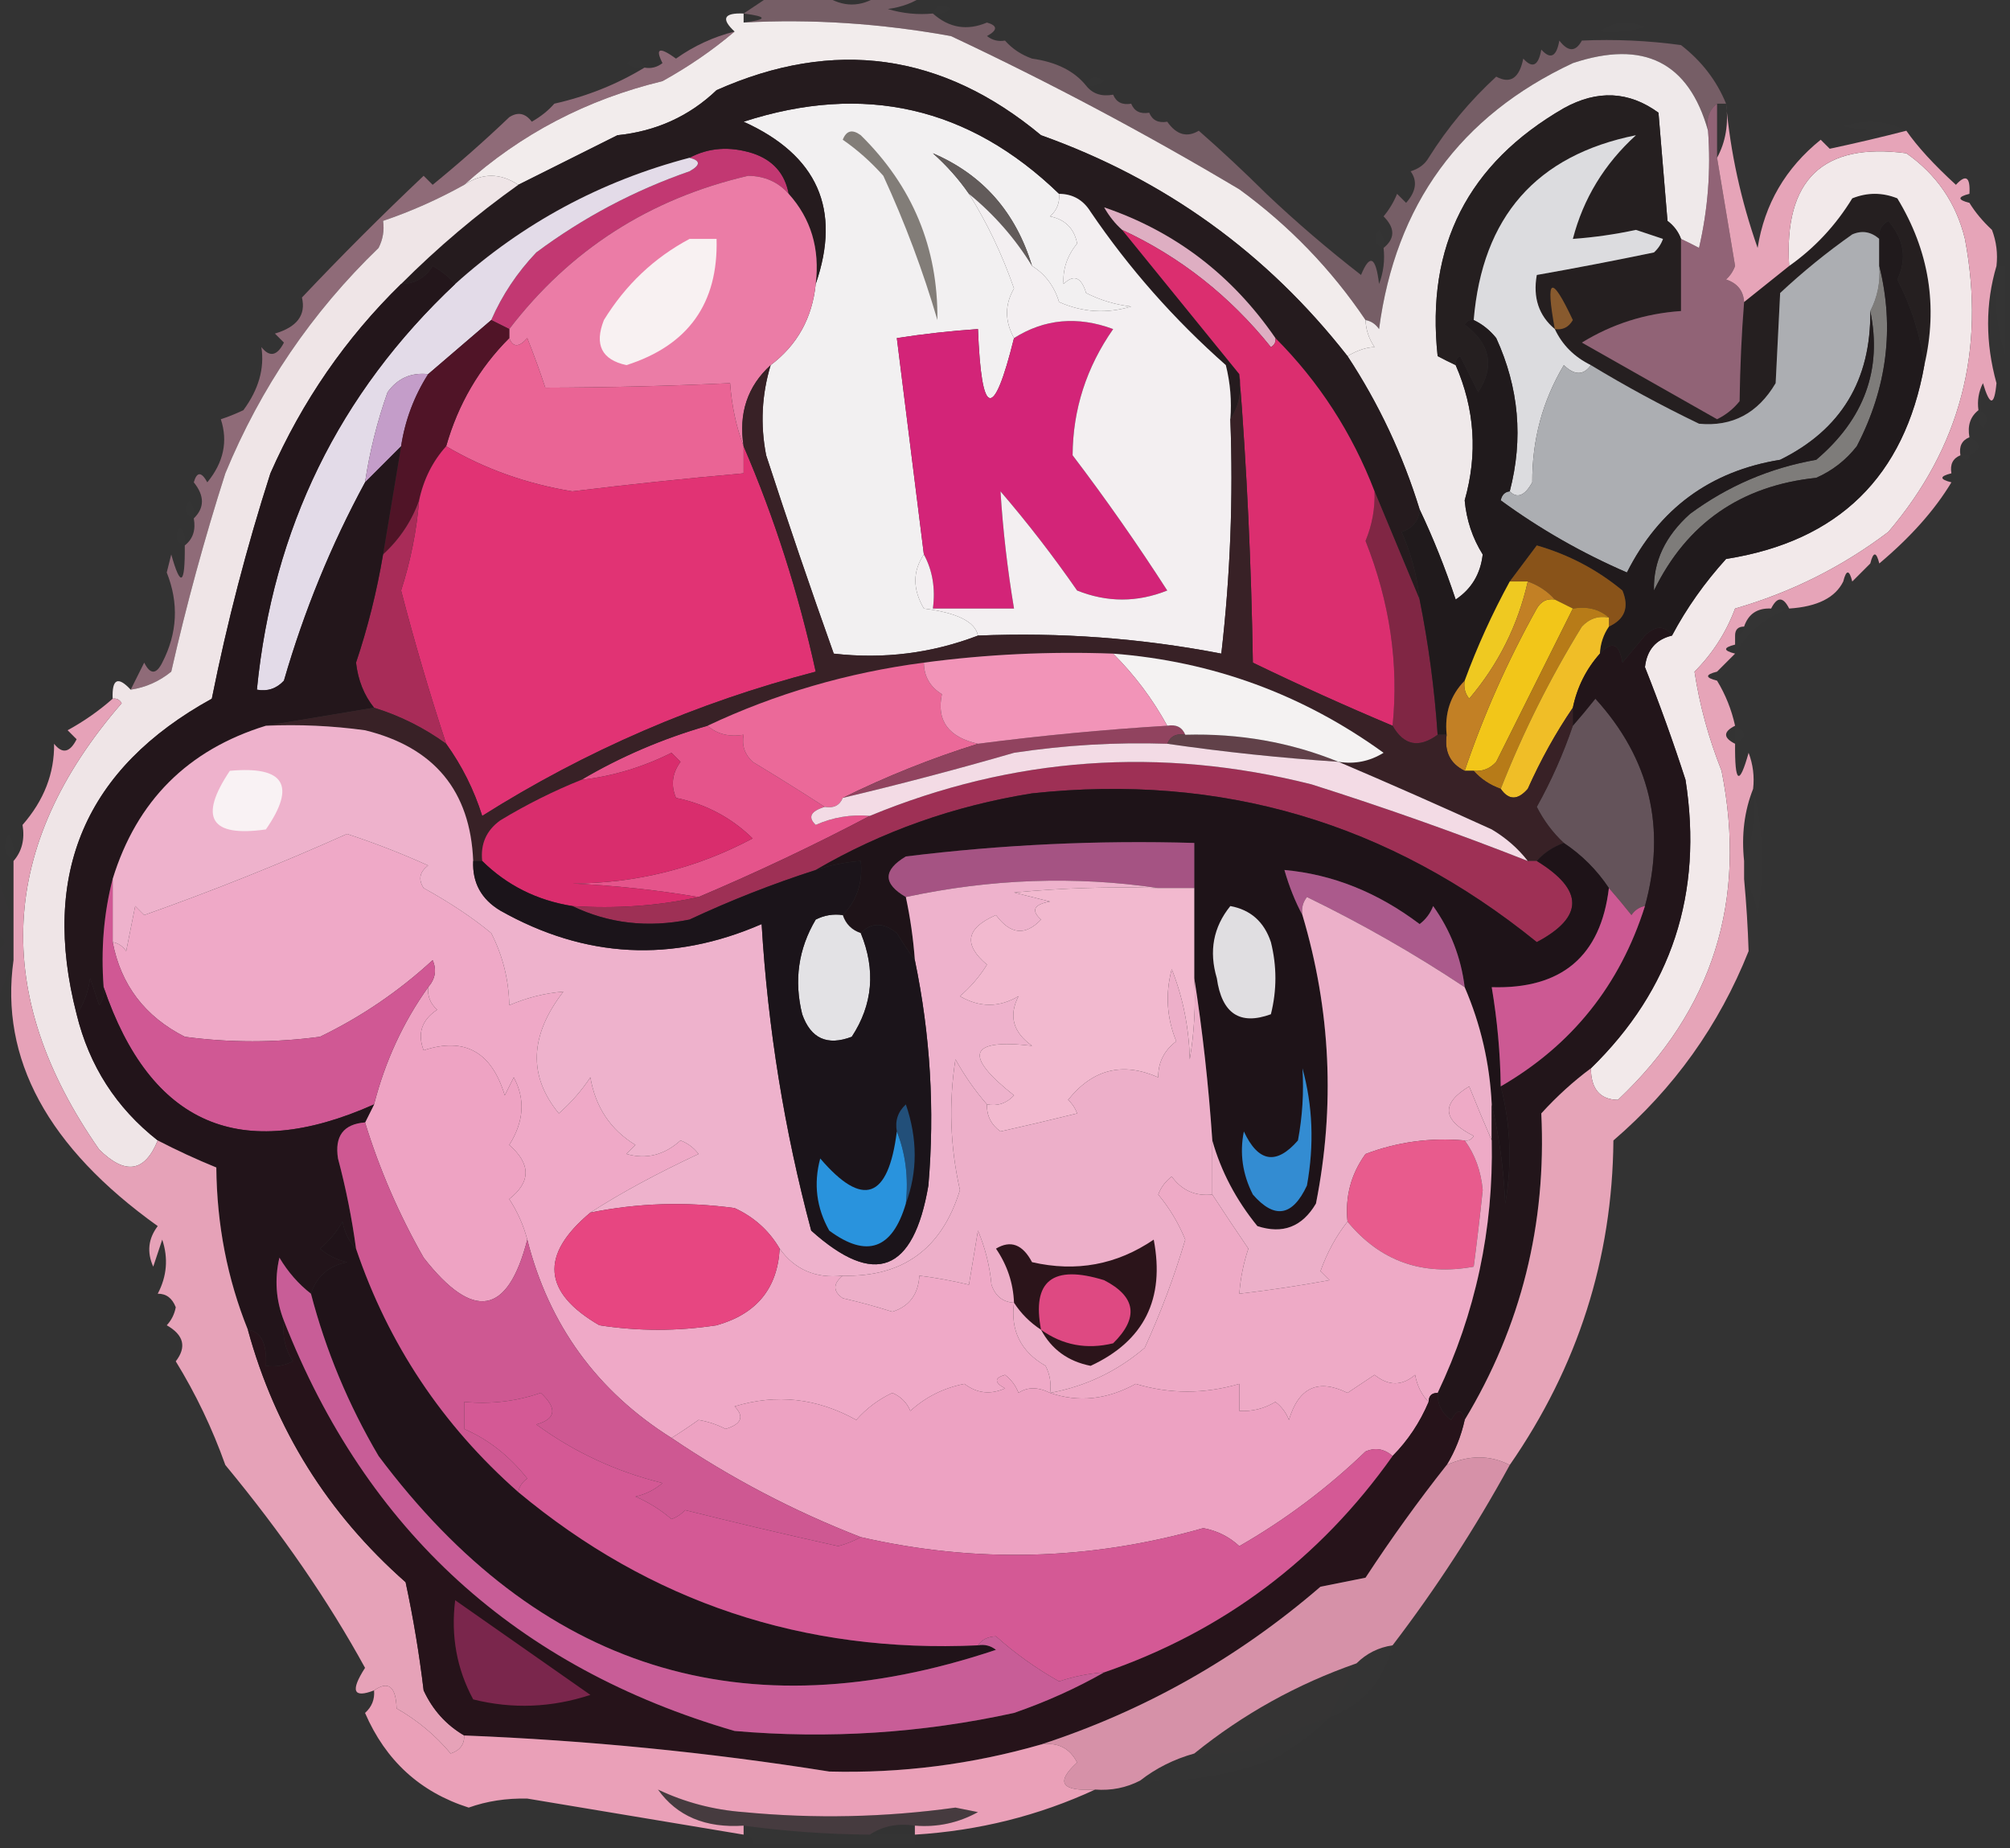 <?xml version="1.0" encoding="UTF-8"?>
<!DOCTYPE svg PUBLIC "-//W3C//DTD SVG 1.1//EN" "http://www.w3.org/Graphics/SVG/1.1/DTD/svg11.dtd">
<svg xmlns="http://www.w3.org/2000/svg" version="1.1" width="223px" height="205px" style="shape-rendering:geometricPrecision; text-rendering:geometricPrecision; image-rendering:optimizeQuality; fill-rule:evenodd; clip-rule:evenodd" xmlns:xlink="http://www.w3.org/1999/xlink">
<rect width="100%" height="100%" fill="#333333" stroke="none"/>
<g><path style="opacity:0.004" fill="#fefffe" d="M 103.5,1.5 C 103.897,0.475 104.563,0.308 105.5,1C 104.906,1.464 104.239,1.631 103.5,1.5 Z"/></g>
<g><path style="opacity:0.004" fill="#fefffe" d="M 177.5,3.5 C 178.946,2.387 180.613,2.22 182.5,3C 180.866,3.494 179.199,3.66 177.5,3.5 Z"/></g>
<g><path style="opacity:0.004" fill="#fefffe" d="M 111.5,3.5 C 112.833,4.167 112.833,4.167 111.5,3.5 Z"/></g>
<g><path style="opacity:0.004" fill="#fefffe" d="M 175.5,4.5 C 174.833,3.167 174.833,3.167 175.5,4.5 Z"/></g>
<g><path style="opacity:0.004" fill="#fefffe" d="M 71.5,7.5 C 70.761,7.631 70.094,7.464 69.5,7C 70.437,6.308 71.103,6.475 71.5,7.5 Z"/></g>
<g><path style="opacity:1" fill="#f2ecec" d="M 82.5,1.5 C 82.5,1.833 82.5,2.167 82.5,2.5C 90.014,2.088 97.68,2.588 105.5,4C 116.41,9.123 127.077,14.79 137.5,21C 143.043,25.042 147.709,29.875 151.5,35.5C 151.539,36.583 151.873,37.583 152.5,38.5C 151.606,38.517 150.606,38.851 149.5,39.5C 140.556,28.061 129.222,19.895 115.5,15C 104.529,5.874 92.529,4.208 79.5,10C 76.473,12.889 72.807,14.556 68.5,15C 64.807,16.847 61.14,18.68 57.5,20.5C 55.5,19.167 53.5,19.167 51.5,20.5C 57.772,14.862 65.106,11.028 73.5,9C 76.407,7.391 79.073,5.558 81.5,3.5C 79.969,2.075 80.302,1.409 82.5,1.5 Z"/></g>
<g><path style="opacity:0.004" fill="#fefffe" d="M 61.5,11.5 C 60.833,10.167 60.833,10.167 61.5,11.5 Z"/></g>
<g><path style="opacity:0.38" fill="#e2a4b8" d="M 85.5,-0.5 C 87.5,-0.5 89.5,-0.5 91.5,-0.5C 93.5,0.833 95.5,0.833 97.5,-0.5C 99.167,-0.5 100.833,-0.5 102.5,-0.5C 101.391,0.29 100.058,0.79 98.5,1C 100.134,1.494 101.801,1.66 103.5,1.5C 105.298,3.1 107.298,3.434 109.5,2.5C 110.696,2.846 110.696,3.346 109.5,4C 110.094,4.464 110.761,4.631 111.5,4.5C 112.29,5.401 113.29,6.068 114.5,6.5C 117.188,6.874 119.188,7.874 120.5,9.5C 121.209,10.404 122.209,10.737 123.5,10.5C 123.842,11.338 124.508,11.672 125.5,11.5C 125.842,12.338 126.508,12.672 127.5,12.5C 127.842,13.338 128.508,13.672 129.5,13.5C 130.52,14.954 131.687,15.287 133,14.5C 135.487,16.677 137.987,19.01 140.5,21.5C 143.808,24.635 147.308,27.635 151,30.5C 151.974,28.122 152.641,28.456 153,31.5C 153.49,30.207 153.657,28.873 153.5,27.5C 154.791,26.458 154.791,25.292 153.5,24C 154.126,23.25 154.626,22.416 155,21.5C 155.333,21.833 155.667,22.167 156,22.5C 157.113,21.24 157.28,20.073 156.5,19C 157.416,18.722 158.082,18.222 158.5,17.5C 160.571,14.196 163.071,11.196 166,8.5C 167.558,9.345 168.558,8.679 169,6.5C 170.016,7.634 170.683,7.301 171,5.5C 172.016,6.634 172.683,6.301 173,4.5C 173.977,5.774 174.811,5.774 175.5,4.5C 179.182,4.335 182.848,4.501 186.5,5C 188.79,6.777 190.457,8.944 191.5,11.5C 191.167,11.5 190.833,11.5 190.5,11.5C 189.596,12.209 189.263,13.209 189.5,14.5C 187.36,6.888 182.36,4.388 174.5,7C 161.993,12.854 154.826,22.687 153,36.5C 152.617,35.944 152.117,35.611 151.5,35.5C 147.709,29.875 143.043,25.042 137.5,21C 127.077,14.79 116.41,9.123 105.5,4C 97.68,2.588 90.014,2.088 82.5,2.5C 85.167,2.167 85.167,1.833 82.5,1.5C 83.5,0.833 84.5,0.167 85.5,-0.5 Z"/></g>
<g><path style="opacity:0.004" fill="#fefffe" d="M 123.5,9.5 C 124.833,10.167 124.833,10.167 123.5,9.5 Z"/></g>
<g><path style="opacity:0.004" fill="#fefffe" d="M 120.5,9.5 C 120.897,8.475 121.563,8.308 122.5,9C 121.906,9.464 121.239,9.631 120.5,9.5 Z"/></g>
<g><path style="opacity:0.004" fill="#fefffe" d="M 114.5,5.5 C 115.833,6.167 115.833,6.167 114.5,5.5 Z"/></g>
<g><path style="opacity:0.004" fill="#fefffe" d="M 125.5,10.5 C 126.833,11.167 126.833,11.167 125.5,10.5 Z"/></g>
<g><path style="opacity:0.004" fill="#fefffe" d="M 127.5,11.5 C 128.833,12.167 128.833,12.167 127.5,11.5 Z"/></g>
<g><path style="opacity:0.004" fill="#fefffe" d="M 129.5,12.5 C 130.833,13.167 130.833,13.167 129.5,12.5 Z"/></g>
<g><path style="opacity:0.988" fill="#f0eaeb" d="M 189.5,14.5 C 189.826,18.884 189.492,23.217 188.5,27.5C 187.817,27.137 187.15,26.804 186.5,26.5C 186.217,25.711 185.717,25.044 185,24.5C 184.667,20.5 184.333,16.5 184,12.5C 180.72,10.109 177.22,9.942 173.5,12C 162.852,18.142 158.185,27.308 159.5,39.5C 160.183,39.863 160.85,40.196 161.5,40.5C 163.623,45.368 163.956,50.368 162.5,55.5C 162.697,57.682 163.364,59.682 164.5,61.5C 164.255,63.663 163.255,65.33 161.5,66.5C 160.337,62.993 159.004,59.66 157.5,56.5C 155.626,50.42 152.959,44.754 149.5,39.5C 150.606,38.851 151.606,38.517 152.5,38.5C 151.873,37.583 151.539,36.583 151.5,35.5C 152.117,35.611 152.617,35.944 153,36.5C 154.826,22.687 161.993,12.854 174.5,7C 182.36,4.388 187.36,6.888 189.5,14.5 Z"/></g>
<g><path style="opacity:0.004" fill="#fefffe" d="M 211.5,14.5 C 209.143,14.663 206.81,14.497 204.5,14C 207.039,13.204 209.372,13.371 211.5,14.5 Z"/></g>
<g><path style="opacity:1" fill="#f2f0f1" d="M 117.5,21.5 C 117.586,22.496 117.252,23.329 116.5,24C 118.18,24.347 119.18,25.347 119.5,27C 118.385,28.393 117.885,29.893 118,31.5C 119.131,30.396 119.965,30.73 120.5,32.5C 122.078,33.298 123.744,33.798 125.5,34C 122.773,34.818 120.106,34.652 117.5,33.5C 116.965,31.739 115.965,30.406 114.5,29.5C 112.692,23.535 109.025,19.368 103.5,17C 105.041,18.371 106.375,19.871 107.5,21.5C 109.535,24.758 111.202,28.258 112.5,32C 111.464,33.776 111.464,35.609 112.5,37.5C 110.219,46.703 108.886,46.37 108.5,36.5C 105.482,36.704 102.482,37.037 99.5,37.5C 100.5,45.501 101.5,53.501 102.5,61.5C 101.246,63.357 101.246,65.357 102.5,67.5C 106.204,67.972 108.204,68.972 108.5,70.5C 103.366,72.465 98.033,73.132 92.5,72.5C 89.901,65.204 87.401,57.871 85,50.5C 84.341,47.112 84.508,43.779 85.5,40.5C 88.45,38.273 90.116,35.273 90.5,31.5C 93.362,23.212 90.695,17.212 82.5,13.5C 95.844,9.177 107.51,11.843 117.5,21.5 Z"/></g>
<g><path style="opacity:0.004" fill="#fefffe" d="M 158.5,17.5 C 157.833,16.167 157.833,16.167 158.5,17.5 Z"/></g>
<g><path style="opacity:0.522" fill="#e4a0b9" d="M 81.5,3.5 C 79.073,5.558 76.407,7.391 73.5,9C 65.106,11.028 57.772,14.862 51.5,20.5C 48.607,22.114 45.607,23.447 42.5,24.5C 42.65,25.552 42.483,26.552 42,27.5C 34.59,34.655 28.923,42.988 25,52.5C 22.678,59.76 20.678,67.093 19,74.5C 17.67,75.582 16.17,76.249 14.5,76.5C 14.987,75.527 15.487,74.527 16,73.5C 16.667,74.833 17.333,74.833 18,73.5C 19.689,70.231 19.855,66.897 18.5,63.5C 18.667,62.833 18.833,62.167 19,61.5C 20.043,65.226 20.543,64.893 20.5,60.5C 21.404,59.791 21.737,58.791 21.5,57.5C 22.705,56.328 22.705,54.995 21.5,53.5C 21.846,52.304 22.346,52.304 23,53.5C 24.807,51.294 25.307,48.961 24.5,46.5C 25.247,46.264 26.081,45.93 27,45.5C 28.695,43.207 29.362,40.873 29,38.5C 29.914,39.654 30.747,39.487 31.5,38C 31.167,37.667 30.833,37.333 30.5,37C 32.959,36.276 33.959,34.943 33.5,33C 37.849,28.397 42.349,23.897 47,19.5C 47.333,19.833 47.667,20.167 48,20.5C 50.943,18.099 53.777,15.599 56.5,13C 57.449,12.383 58.282,12.549 59,13.5C 59.995,12.934 60.828,12.267 61.5,11.5C 65.116,10.686 68.449,9.352 71.5,7.5C 72.239,7.631 72.906,7.464 73.5,7C 72.66,5.334 73.16,5.167 75,6.5C 76.993,5.086 79.16,4.086 81.5,3.5 Z"/></g>
<g><path style="opacity:1" fill="#c23872" d="M 76.5,17.5 C 78.628,16.371 80.962,16.204 83.5,17C 85.751,17.747 87.084,19.247 87.5,21.5C 86.333,20.185 84.833,19.519 83,19.5C 72.071,22.039 63.238,27.706 56.5,36.5C 55.833,36.167 55.167,35.833 54.5,35.5C 55.709,32.731 57.376,30.231 59.5,28C 64.706,24.127 70.372,21.127 76.5,19C 77.738,18.31 77.738,17.81 76.5,17.5 Z"/></g>
<g><path style="opacity:0.004" fill="#fefffe" d="M 140.5,20.5 C 141.833,21.167 141.833,21.167 140.5,20.5 Z"/></g>
<g><path style="opacity:0.004" fill="#fefffe" d="M 218.5,21.5 C 219.833,22.167 219.833,22.167 218.5,21.5 Z"/></g>
<g><path style="opacity:1" fill="#251b1e" d="M 149.5,39.5 C 152.959,44.754 155.626,50.42 157.5,56.5C 157.423,57.75 156.756,58.583 155.5,59C 156.554,61.382 157.221,63.882 157.5,66.5C 155.835,62.512 154.168,58.512 152.5,54.5C 150.007,48.02 146.341,42.354 141.5,37.5C 136.696,30.513 130.363,25.68 122.5,23C 123.066,23.995 123.733,24.828 124.5,25.5C 128.857,30.852 133.19,36.186 137.5,41.5C 137.784,43.415 137.451,45.081 136.5,46.5C 136.662,44.473 136.495,42.473 136,40.5C 130.256,35.427 125.256,29.76 121,23.5C 120.184,22.177 119.017,21.511 117.5,21.5C 107.51,11.843 95.844,9.177 82.5,13.5C 90.695,17.212 93.362,23.212 90.5,31.5C 90.975,27.584 89.975,24.251 87.5,21.5C 87.084,19.247 85.751,17.747 83.5,17C 80.962,16.204 78.628,16.371 76.5,17.5C 66.66,20.085 57.993,24.752 50.5,31.5C 49.828,30.733 48.995,30.066 48,29.5C 47.184,30.823 46.017,31.489 44.5,31.5C 48.54,27.458 52.873,23.791 57.5,20.5C 61.14,18.68 64.807,16.847 68.5,15C 72.807,14.556 76.473,12.889 79.5,10C 92.529,4.208 104.529,5.874 115.5,15C 129.222,19.895 140.556,28.061 149.5,39.5 Z"/></g>
<g><path style="opacity:1" fill="#625b5a" d="M 114.5,29.5 C 112.638,26.459 110.305,23.792 107.5,21.5C 106.375,19.871 105.041,18.371 103.5,17C 109.025,19.368 112.692,23.535 114.5,29.5 Z"/></g>
<g><path style="opacity:1" fill="#827d78" d="M 93.5,15.5 C 93.897,14.475 94.563,14.308 95.5,15C 101.251,20.663 104.084,27.496 104,35.5C 102.411,30.072 100.411,24.739 98,19.5C 96.629,17.959 95.129,16.625 93.5,15.5 Z"/></g>
<g><path style="opacity:0.004" fill="#fefffe" d="M 153.5,27.5 C 152.475,27.103 152.308,26.437 153,25.5C 153.464,26.094 153.631,26.761 153.5,27.5 Z"/></g>
<g><path style="opacity:1" fill="#e3dbe8" d="M 76.5,17.5 C 77.738,17.81 77.738,18.31 76.5,19C 70.372,21.127 64.706,24.127 59.5,28C 57.376,30.231 55.709,32.731 54.5,35.5C 52.167,37.5 49.833,39.5 47.5,41.5C 45.61,41.297 44.11,41.963 43,43.5C 41.847,46.755 41.013,50.088 40.5,53.5C 36.739,60.431 33.739,67.764 31.5,75.5C 30.675,76.386 29.675,76.719 28.5,76.5C 30.268,58.633 37.601,43.633 50.5,31.5C 57.993,24.752 66.66,20.085 76.5,17.5 Z"/></g>
<g><path style="opacity:0.004" fill="#fefffe" d="M 221.5,29.5 C 221.833,29.5 222.167,29.5 222.5,29.5C 222.5,32.833 222.5,36.167 222.5,39.5C 221.521,36.375 221.187,33.042 221.5,29.5 Z"/></g>
<g><path style="opacity:1" fill="#251f20" d="M 186.5,26.5 C 186.5,29.167 186.5,31.833 186.5,34.5C 182.526,34.769 178.86,35.936 175.5,38C 180.5,40.833 185.5,43.667 190.5,46.5C 191.478,46.023 192.311,45.357 193,44.5C 193.055,40.638 193.222,36.972 193.5,33.5C 195.191,32.136 196.858,30.803 198.5,29.5C 201.334,27.498 203.667,24.998 205.5,22C 207.167,21.333 208.833,21.333 210.5,22C 214.028,27.801 215.028,33.968 213.5,40.5C 213.057,37.186 212.057,34.019 210.5,31C 211.59,28.721 211.256,26.554 209.5,24.5C 208.702,24.957 208.369,25.624 208.5,26.5C 207.577,25.697 206.577,25.53 205.5,26C 202.688,27.977 200.022,30.144 197.5,32.5C 197.342,35.717 197.175,39.05 197,42.5C 195.023,45.848 192.19,47.348 188.5,47C 184.357,45.006 180.357,42.839 176.5,40.5C 174.659,39.598 173.326,38.264 172.5,36.5C 170.72,35.01 170.054,33.01 170.5,30.5C 174.832,29.734 179.166,28.9 183.5,28C 183.957,27.586 184.291,27.086 184.5,26.5C 183.5,26.167 182.5,25.833 181.5,25.5C 179.182,25.997 176.848,26.331 174.5,26.5C 175.663,22.018 177.996,18.184 181.5,15C 170.453,17.223 164.453,24.056 163.5,35.5C 163.062,35.435 162.728,35.601 162.5,36C 165.352,38.153 165.852,40.653 164,43.5C 163.333,42.167 162.667,40.833 162,39.5C 161.601,39.728 161.435,40.062 161.5,40.5C 160.85,40.196 160.183,39.863 159.5,39.5C 158.185,27.308 162.852,18.142 173.5,12C 177.22,9.942 180.72,10.109 184,12.5C 184.333,16.5 184.667,20.5 185,24.5C 185.717,25.044 186.217,25.711 186.5,26.5 Z"/></g>
<g><path style="opacity:0.571" fill="#d787a9" d="M 190.5,11.5 C 190.5,13.5 190.5,15.5 190.5,17.5C 191.166,21.47 191.832,25.47 192.5,29.5C 192.291,30.086 191.957,30.586 191.5,31C 192.756,31.417 193.423,32.25 193.5,33.5C 193.222,36.972 193.055,40.638 193,44.5C 192.311,45.357 191.478,46.023 190.5,46.5C 185.5,43.667 180.5,40.833 175.5,38C 178.86,35.936 182.526,34.769 186.5,34.5C 186.5,31.833 186.5,29.167 186.5,26.5C 187.15,26.804 187.817,27.137 188.5,27.5C 189.492,23.217 189.826,18.884 189.5,14.5C 189.263,13.209 189.596,12.209 190.5,11.5 Z"/></g>
<g><path style="opacity:1" fill="#deaec2" d="M 141.5,37.5 C 141.565,37.938 141.399,38.272 141,38.5C 136.438,32.823 130.938,28.49 124.5,25.5C 123.733,24.828 123.066,23.995 122.5,23C 130.363,25.68 136.696,30.513 141.5,37.5 Z"/></g>
<g><path style="opacity:0.933" fill="#905f2f" d="M 172.5,36.5 C 171.437,30.732 172.103,30.399 174.5,35.5C 174.043,36.297 173.376,36.631 172.5,36.5 Z"/></g>
<g><path style="opacity:0.976" fill="#e0e0e3" d="M 172.5,36.5 C 173.326,38.264 174.659,39.598 176.5,40.5C 175.687,41.653 174.687,41.653 173.5,40.5C 171.137,44.467 169.97,48.801 170,53.5C 169.162,54.999 168.329,55.332 167.5,54.5C 169.02,48.673 168.52,43.006 166,37.5C 165.292,36.62 164.458,35.953 163.5,35.5C 164.453,24.056 170.453,17.223 181.5,15C 177.996,18.184 175.663,22.018 174.5,26.5C 176.848,26.331 179.182,25.997 181.5,25.5C 182.5,25.833 183.5,26.167 184.5,26.5C 184.291,27.086 183.957,27.586 183.5,28C 179.166,28.9 174.832,29.734 170.5,30.5C 170.054,33.01 170.72,35.01 172.5,36.5 Z"/></g>
<g><path style="opacity:1" fill="#d32478" d="M 102.5,61.5 C 101.5,53.501 100.5,45.501 99.5,37.5C 102.482,37.037 105.482,36.704 108.5,36.5C 108.886,46.37 110.219,46.703 112.5,37.5C 115.882,35.368 119.549,35.035 123.5,36.5C 120.528,40.757 119.028,45.424 119,50.5C 122.695,55.362 126.195,60.362 129.5,65.5C 126.167,66.833 122.833,66.833 119.5,65.5C 116.858,61.691 114.025,58.024 111,54.5C 111.271,58.809 111.771,63.142 112.5,67.5C 109.5,67.5 106.5,67.5 103.5,67.5C 103.795,65.265 103.461,63.265 102.5,61.5 Z"/></g>
<g><path style="opacity:1" fill="#eb7ca6" d="M 87.5,21.5 C 89.975,24.251 90.975,27.584 90.5,31.5C 90.116,35.273 88.45,38.273 85.5,40.5C 82.925,42.845 81.925,45.845 82.5,49.5C 81.686,47.369 81.186,45.036 81,42.5C 74.284,42.815 67.45,42.982 60.5,43C 59.897,41.175 59.23,39.341 58.5,37.5C 57.571,38.55 56.905,38.55 56.5,37.5C 56.5,37.167 56.5,36.833 56.5,36.5C 63.238,27.706 72.071,22.039 83,19.5C 84.833,19.519 86.333,20.185 87.5,21.5 Z"/></g>
<g><path style="opacity:1" fill="#f8f1f2" d="M 76.5,26.5 C 77.5,26.5 78.5,26.5 79.5,26.5C 79.694,33.645 76.361,38.312 69.5,40.5C 66.754,39.904 65.92,38.237 67,35.5C 69.406,31.591 72.572,28.591 76.5,26.5 Z"/></g>
<g><path style="opacity:1" fill="#c49dc9" d="M 47.5,41.5 C 45.94,43.953 44.94,46.62 44.5,49.5C 43.167,50.833 41.833,52.167 40.5,53.5C 41.013,50.088 41.847,46.755 43,43.5C 44.11,41.963 45.61,41.297 47.5,41.5 Z"/></g>
<g><path style="opacity:0.004" fill="#fefffe" d="M 219.5,45.5 C 220.525,45.897 220.692,46.563 220,47.5C 219.536,46.906 219.369,46.239 219.5,45.5 Z"/></g>
<g><path style="opacity:1" fill="#ea6495" d="M 56.5,37.5 C 56.905,38.55 57.571,38.55 58.5,37.5C 59.23,39.341 59.897,41.175 60.5,43C 67.45,42.982 74.284,42.815 81,42.5C 81.186,45.036 81.686,47.369 82.5,49.5C 82.5,50.5 82.5,51.5 82.5,52.5C 75.961,53.079 69.628,53.746 63.5,54.5C 58.407,53.669 53.74,52.003 49.5,49.5C 50.828,44.835 53.161,40.835 56.5,37.5 Z"/></g>
<g><path style="opacity:1" fill="#f3eff1" d="M 107.5,21.5 C 110.305,23.792 112.638,26.459 114.5,29.5C 115.965,30.406 116.965,31.739 117.5,33.5C 120.106,34.652 122.773,34.818 125.5,34C 123.744,33.798 122.078,33.298 120.5,32.5C 119.965,30.73 119.131,30.396 118,31.5C 117.885,29.893 118.385,28.393 119.5,27C 119.18,25.347 118.18,24.347 116.5,24C 117.252,23.329 117.586,22.496 117.5,21.5C 119.017,21.511 120.184,22.177 121,23.5C 125.256,29.76 130.256,35.427 136,40.5C 136.495,42.473 136.662,44.473 136.5,46.5C 136.831,55.192 136.498,63.859 135.5,72.5C 126.603,70.786 117.603,70.119 108.5,70.5C 108.204,68.972 106.204,67.972 102.5,67.5C 101.246,65.357 101.246,63.357 102.5,61.5C 103.461,63.265 103.795,65.265 103.5,67.5C 106.5,67.5 109.5,67.5 112.5,67.5C 111.771,63.142 111.271,58.809 111,54.5C 114.025,58.024 116.858,61.691 119.5,65.5C 122.833,66.833 126.167,66.833 129.5,65.5C 126.195,60.362 122.695,55.362 119,50.5C 119.028,45.424 120.528,40.757 123.5,36.5C 119.549,35.035 115.882,35.368 112.5,37.5C 111.464,35.609 111.464,33.776 112.5,32C 111.202,28.258 109.535,24.758 107.5,21.5 Z"/></g>
<g><path style="opacity:0.004" fill="#fefffe" d="M 218.5,48.5 C 219.833,49.167 219.833,49.833 218.5,50.5C 218.5,49.833 218.5,49.167 218.5,48.5 Z"/></g>
<g><path style="opacity:1" fill="#efe5e7" d="M 57.5,20.5 C 52.873,23.791 48.54,27.458 44.5,31.5C 38.36,37.495 33.526,44.495 30,52.5C 27.366,60.703 25.199,69.036 23.5,77.5C 9.475,85.223 4.475,96.89 8.5,112.5C 9.9,118.226 12.9,122.893 17.5,126.5C 16.064,130.027 13.898,130.36 11,127.5C -1.022,110.284 -0.189,93.784 13.5,78C 13.272,77.601 12.938,77.435 12.5,77.5C 12.409,75.302 13.075,74.969 14.5,76.5C 16.17,76.249 17.67,75.582 19,74.5C 20.678,67.093 22.678,59.76 25,52.5C 28.923,42.988 34.59,34.655 42,27.5C 42.483,26.552 42.65,25.552 42.5,24.5C 45.607,23.447 48.607,22.114 51.5,20.5C 53.5,19.167 55.5,19.167 57.5,20.5 Z"/></g>
<g><path style="opacity:0.969" fill="#817f7d" d="M 208.5,29.5 C 210.202,36.342 209.369,43.008 206,49.5C 204.786,51.049 203.286,52.215 201.5,53C 193.138,53.876 187.138,58.043 183.5,65.5C 183.41,62.301 184.743,59.468 187.5,57C 191.697,53.902 196.363,51.902 201.5,51C 206.837,46.475 208.837,40.975 207.5,34.5C 208.301,32.958 208.634,31.291 208.5,29.5 Z"/></g>
<g><path style="opacity:0.004" fill="#fefffe" d="M 217.5,50.5 C 217.833,50.5 218.167,50.5 218.5,50.5C 218.315,51.17 217.981,51.17 217.5,50.5 Z"/></g>
<g><path style="opacity:1" fill="#501427" d="M 54.5,35.5 C 55.167,35.833 55.833,36.167 56.5,36.5C 56.5,36.833 56.5,37.167 56.5,37.5C 53.161,40.835 50.828,44.835 49.5,49.5C 47.992,51.181 46.992,53.181 46.5,55.5C 45.675,57.81 44.342,59.81 42.5,61.5C 43.167,57.5 43.833,53.5 44.5,49.5C 44.94,46.62 45.94,43.953 47.5,41.5C 49.833,39.5 52.167,37.5 54.5,35.5 Z"/></g>
<g><path style="opacity:0.004" fill="#fefffe" d="M 216.5,52.5 C 217.833,53.167 217.833,53.167 216.5,52.5 Z"/></g>
<g><path style="opacity:0.004" fill="#fefffe" d="M 21.5,57.5 C 20.475,57.103 20.308,56.437 21,55.5C 21.464,56.094 21.631,56.761 21.5,57.5 Z"/></g>
<g><path style="opacity:1" fill="#acaeb2" d="M 208.5,26.5 C 208.5,27.5 208.5,28.5 208.5,29.5C 208.634,31.291 208.301,32.958 207.5,34.5C 207.588,42.171 204.254,47.671 197.5,51C 189.738,52.255 184.071,56.422 180.5,63.5C 175.508,61.339 170.841,58.672 166.5,55.5C 166.624,54.893 166.957,54.56 167.5,54.5C 168.329,55.332 169.162,54.999 170,53.5C 169.97,48.801 171.137,44.467 173.5,40.5C 174.687,41.653 175.687,41.653 176.5,40.5C 180.357,42.839 184.357,45.006 188.5,47C 192.19,47.348 195.023,45.848 197,42.5C 197.175,39.05 197.342,35.717 197.5,32.5C 200.022,30.144 202.688,27.977 205.5,26C 206.577,25.53 207.577,25.697 208.5,26.5 Z"/></g>
<g><path style="opacity:0.004" fill="#fefffe" d="M 20.5,60.5 C 19.475,60.103 19.308,59.437 20,58.5C 20.464,59.094 20.631,59.761 20.5,60.5 Z"/></g>
<g><path style="opacity:1" fill="#f2e9ea" d="M 176.5,118.5 C 185.468,109.761 188.968,99.095 187,86.5C 185.631,82.267 184.131,78.101 182.5,74C 182.715,72.092 183.715,70.926 185.5,70.5C 187.109,67.47 189.109,64.637 191.5,62C 203.965,60.035 211.298,52.868 213.5,40.5C 215.028,33.968 214.028,27.801 210.5,22C 208.833,21.333 207.167,21.333 205.5,22C 203.667,24.998 201.334,27.498 198.5,29.5C 197.893,19.937 202.226,15.77 211.5,17C 214.869,19.365 217.036,22.532 218,26.5C 220.32,38.81 217.487,49.643 209.5,59C 204.376,62.877 198.709,65.711 192.5,67.5C 191.499,70.173 189.999,72.507 188,74.5C 188.555,78.183 189.555,81.85 191,85.5C 193.866,99.892 190.033,112.058 179.5,122C 177.522,121.967 176.522,120.8 176.5,118.5 Z"/></g>
<g><path style="opacity:0.004" fill="#fefffe" d="M 207.5,62.5 C 207.833,62.5 208.167,62.5 208.5,62.5C 208.315,63.17 207.981,63.17 207.5,62.5 Z"/></g>
<g><path style="opacity:1" fill="#e13374" d="M 49.5,49.5 C 53.74,52.003 58.407,53.669 63.5,54.5C 69.628,53.746 75.961,53.079 82.5,52.5C 82.5,51.5 82.5,50.5 82.5,49.5C 85.922,57.438 88.589,65.772 90.5,74.5C 77.323,77.923 64.989,83.256 53.5,90.5C 52.582,87.594 51.248,84.928 49.5,82.5C 47.657,76.896 45.99,71.23 44.5,65.5C 45.551,62.243 46.218,58.91 46.5,55.5C 46.992,53.181 47.992,51.181 49.5,49.5 Z"/></g>
<g><path style="opacity:1" fill="#802644" d="M 152.5,54.5 C 154.168,58.512 155.835,62.512 157.5,66.5C 158.492,71.452 159.158,76.452 159.5,81.5C 157.414,83.023 155.748,82.69 154.5,80.5C 155.199,73.643 154.199,66.81 151.5,60C 152.233,58.234 152.567,56.401 152.5,54.5 Z"/></g>
<g><path style="opacity:0.004" fill="#fefffe" d="M 204.5,64.5 C 204.833,64.5 205.167,64.5 205.5,64.5C 205.315,65.17 204.981,65.17 204.5,64.5 Z"/></g>
<g><path style="opacity:1" fill="#201a1c" d="M 213.5,40.5 C 211.298,52.868 203.965,60.035 191.5,62C 189.109,64.637 187.109,67.47 185.5,70.5C 184.687,69.347 183.687,69.347 182.5,70.5C 181.667,71.5 180.833,72.5 180,73.5C 179.658,71.381 178.825,71.047 177.5,72.5C 177.557,71.391 177.89,70.391 178.5,69.5C 180.273,68.686 180.773,67.352 180,65.5C 177.197,63.181 174.03,61.515 170.5,60.5C 169.476,61.852 168.476,63.185 167.5,64.5C 165.562,68.043 163.895,71.71 162.5,75.5C 160.926,77.102 160.259,79.102 160.5,81.5C 160.167,81.5 159.833,81.5 159.5,81.5C 159.158,76.452 158.492,71.452 157.5,66.5C 157.221,63.882 156.554,61.382 155.5,59C 156.756,58.583 157.423,57.75 157.5,56.5C 159.004,59.66 160.337,62.993 161.5,66.5C 163.255,65.33 164.255,63.663 164.5,61.5C 163.364,59.682 162.697,57.682 162.5,55.5C 163.956,50.368 163.623,45.368 161.5,40.5C 161.435,40.062 161.601,39.728 162,39.5C 162.667,40.833 163.333,42.167 164,43.5C 165.852,40.653 165.352,38.153 162.5,36C 162.728,35.601 163.062,35.435 163.5,35.5C 164.458,35.953 165.292,36.62 166,37.5C 168.52,43.006 169.02,48.673 167.5,54.5C 166.957,54.56 166.624,54.893 166.5,55.5C 170.841,58.672 175.508,61.339 180.5,63.5C 184.071,56.422 189.738,52.255 197.5,51C 204.254,47.671 207.588,42.171 207.5,34.5C 208.837,40.975 206.837,46.475 201.5,51C 196.363,51.902 191.697,53.902 187.5,57C 184.743,59.468 183.41,62.301 183.5,65.5C 187.138,58.043 193.138,53.876 201.5,53C 203.286,52.215 204.786,51.049 206,49.5C 209.369,43.008 210.202,36.342 208.5,29.5C 208.5,28.5 208.5,27.5 208.5,26.5C 208.369,25.624 208.702,24.957 209.5,24.5C 211.256,26.554 211.59,28.721 210.5,31C 212.057,34.019 213.057,37.186 213.5,40.5 Z"/></g>
<g><path style="opacity:1" fill="#895319" d="M 178.5,69.5 C 178.5,69.167 178.5,68.833 178.5,68.5C 177.432,67.566 176.099,67.232 174.5,67.5C 173.833,67.167 173.167,66.833 172.5,66.5C 171.71,65.599 170.71,64.932 169.5,64.5C 168.833,64.5 168.167,64.5 167.5,64.5C 168.476,63.185 169.476,61.852 170.5,60.5C 174.03,61.515 177.197,63.181 180,65.5C 180.773,67.352 180.273,68.686 178.5,69.5 Z"/></g>
<g><path style="opacity:1" fill="#db2e6f" d="M 124.5,25.5 C 130.938,28.49 136.438,32.823 141,38.5C 141.399,38.272 141.565,37.938 141.5,37.5C 146.341,42.354 150.007,48.02 152.5,54.5C 152.567,56.401 152.233,58.234 151.5,60C 154.199,66.81 155.199,73.643 154.5,80.5C 149.28,78.307 144.114,75.974 139,73.5C 138.83,62.659 138.33,51.992 137.5,41.5C 133.19,36.186 128.857,30.852 124.5,25.5 Z"/></g>
<g><path style="opacity:0.004" fill="#fefffe" d="M 196.5,67.5 C 197.167,67.5 197.833,67.5 198.5,67.5C 195.914,68.415 193.914,70.082 192.5,72.5C 192.5,72.167 192.5,71.833 192.5,71.5C 192.5,71.167 192.5,70.833 192.5,70.5C 193.167,70.5 193.5,70.167 193.5,69.5C 193.973,68.094 194.973,67.427 196.5,67.5 Z"/></g>
<g><path style="opacity:1" fill="#a82c58" d="M 46.5,55.5 C 46.218,58.91 45.551,62.243 44.5,65.5C 45.99,71.23 47.657,76.896 49.5,82.5C 47.062,80.733 44.395,79.399 41.5,78.5C 40.391,77.121 39.724,75.455 39.5,73.5C 40.799,69.637 41.799,65.637 42.5,61.5C 44.342,59.81 45.675,57.81 46.5,55.5 Z"/></g>
<g><path style="opacity:1" fill="#f2c619" d="M 172.5,66.5 C 173.167,66.833 173.833,67.167 174.5,67.5C 171.693,73.114 168.86,78.78 166,84.5C 165.329,85.252 164.496,85.586 163.5,85.5C 163.167,85.5 162.833,85.5 162.5,85.5C 164.599,79.297 167.266,73.297 170.5,67.5C 170.957,66.703 171.624,66.369 172.5,66.5 Z"/></g>
<g><path style="opacity:1" fill="#b77b18" d="M 174.5,67.5 C 176.099,67.232 177.432,67.566 178.5,68.5C 177.325,68.281 176.325,68.614 175.5,69.5C 171.962,75.243 168.962,81.243 166.5,87.5C 165.29,87.068 164.29,86.401 163.5,85.5C 164.496,85.586 165.329,85.252 166,84.5C 168.86,78.78 171.693,73.114 174.5,67.5 Z"/></g>
<g><path style="opacity:1" fill="#efc921" d="M 167.5,64.5 C 168.167,64.5 168.833,64.5 169.5,64.5C 168.404,69.358 166.238,73.691 163,77.5C 162.536,76.906 162.369,76.239 162.5,75.5C 163.895,71.71 165.562,68.043 167.5,64.5 Z"/></g>
<g><path style="opacity:0.004" fill="#fefffe" d="M 190.5,74.5 C 191.833,75.167 191.833,75.167 190.5,74.5 Z"/></g>
<g><path style="opacity:1" fill="#c28025" d="M 169.5,64.5 C 170.71,64.932 171.71,65.599 172.5,66.5C 171.624,66.369 170.957,66.703 170.5,67.5C 167.266,73.297 164.599,79.297 162.5,85.5C 160.896,84.713 160.229,83.38 160.5,81.5C 160.259,79.102 160.926,77.102 162.5,75.5C 162.369,76.239 162.536,76.906 163,77.5C 166.238,73.691 168.404,69.358 169.5,64.5 Z"/></g>
<g><path style="opacity:1" fill="#f0be27" d="M 178.5,68.5 C 178.5,68.833 178.5,69.167 178.5,69.5C 177.89,70.391 177.557,71.391 177.5,72.5C 175.975,74.216 174.975,76.216 174.5,78.5C 172.608,81.276 170.941,84.276 169.5,87.5C 168.386,88.776 167.386,88.776 166.5,87.5C 168.962,81.243 171.962,75.243 175.5,69.5C 176.325,68.614 177.325,68.281 178.5,68.5 Z"/></g>
<g><path style="opacity:1" fill="#23161b" d="M 50.5,31.5 C 37.601,43.633 30.268,58.633 28.5,76.5C 29.675,76.719 30.675,76.386 31.5,75.5C 33.739,67.764 36.739,60.431 40.5,53.5C 41.833,52.167 43.167,50.833 44.5,49.5C 43.833,53.5 43.167,57.5 42.5,61.5C 41.799,65.637 40.799,69.637 39.5,73.5C 39.724,75.455 40.391,77.121 41.5,78.5C 37.5,79.167 33.5,79.833 29.5,80.5C 20.833,83.167 15.167,88.833 12.5,97.5C 11.517,101.298 11.183,105.298 11.5,109.5C 11.631,110.239 11.464,110.906 11,111.5C 10.667,110.5 10.333,109.5 10,108.5C 9.79,110.058 9.29,111.391 8.5,112.5C 4.475,96.89 9.475,85.223 23.5,77.5C 25.199,69.036 27.366,60.703 30,52.5C 33.526,44.495 38.36,37.495 44.5,31.5C 46.017,31.489 47.184,30.823 48,29.5C 48.995,30.066 49.828,30.733 50.5,31.5 Z"/></g>
<g><path style="opacity:0.004" fill="#fefffe" d="M 192.5,80.5 C 193.833,81.167 193.833,81.833 192.5,82.5C 192.5,81.833 192.5,81.167 192.5,80.5 Z"/></g>
<g><path style="opacity:1" fill="#e5548b" d="M 78.5,80.5 C 79.568,81.434 80.901,81.768 82.5,81.5C 82.281,82.675 82.614,83.675 83.5,84.5C 86.277,86.179 88.944,87.845 91.5,89.5C 89.934,89.976 89.6,90.643 90.5,91.5C 92.409,90.652 94.409,90.318 96.5,90.5C 90.352,93.739 84.019,96.739 77.5,99.5C 72.916,98.723 68.25,98.223 63.5,98C 70.606,97.98 77.273,96.313 83.5,93C 81.136,90.684 78.303,89.184 75,88.5C 74.405,87.101 74.572,85.768 75.5,84.5C 75.167,84.167 74.833,83.833 74.5,83.5C 71.32,85.095 67.987,86.095 64.5,86.5C 68.856,83.932 73.522,81.932 78.5,80.5 Z"/></g>
<g><path style="opacity:0.275" fill="#e5a8c3" d="M 182.5,100.5 C 181.883,100.611 181.383,100.944 181,101.5C 180.148,100.429 179.315,99.429 178.5,98.5C 177.167,96.5 175.5,94.833 173.5,93.5C 172.286,92.374 171.286,91.041 170.5,89.5C 172.1,86.632 173.433,83.632 174.5,80.5C 175.315,79.571 176.148,78.571 177,77.5C 183.051,84.154 184.885,91.821 182.5,100.5 Z"/></g>
<g><path style="opacity:1" fill="#382126" d="M 85.5,40.5 C 84.508,43.779 84.341,47.112 85,50.5C 87.401,57.871 89.901,65.204 92.5,72.5C 98.033,73.132 103.366,72.465 108.5,70.5C 117.603,70.119 126.603,70.786 135.5,72.5C 136.498,63.859 136.831,55.192 136.5,46.5C 137.451,45.081 137.784,43.415 137.5,41.5C 138.33,51.992 138.83,62.659 139,73.5C 144.114,75.974 149.28,78.307 154.5,80.5C 155.748,82.69 157.414,83.023 159.5,81.5C 159.833,81.5 160.167,81.5 160.5,81.5C 160.229,83.38 160.896,84.713 162.5,85.5C 162.833,85.5 163.167,85.5 163.5,85.5C 164.29,86.401 165.29,87.068 166.5,87.5C 167.386,88.776 168.386,88.776 169.5,87.5C 170.941,84.276 172.608,81.276 174.5,78.5C 174.5,79.167 174.5,79.833 174.5,80.5C 173.433,83.632 172.1,86.632 170.5,89.5C 171.286,91.041 172.286,92.374 173.5,93.5C 172.29,93.932 171.29,94.599 170.5,95.5C 170.167,95.5 169.833,95.5 169.5,95.5C 168.426,94.115 167.093,92.949 165.5,92C 159.728,89.368 154.061,86.868 148.5,84.5C 150.288,84.785 151.955,84.452 153.5,83.5C 144.547,77.026 134.547,73.359 123.5,72.5C 116.443,72.24 109.443,72.573 102.5,73.5C 94.04,74.611 86.04,76.944 78.5,80.5C 73.522,81.932 68.856,83.932 64.5,86.5C 61.411,87.739 58.411,89.239 55.5,91C 53.963,92.11 53.297,93.61 53.5,95.5C 53.167,95.5 52.833,95.5 52.5,95.5C 52.181,87.726 48.181,82.893 40.5,81C 36.848,80.501 33.182,80.335 29.5,80.5C 33.5,79.833 37.5,79.167 41.5,78.5C 44.395,79.399 47.062,80.733 49.5,82.5C 51.248,84.928 52.582,87.594 53.5,90.5C 64.989,83.256 77.323,77.923 90.5,74.5C 88.589,65.772 85.922,57.438 82.5,49.5C 81.925,45.845 82.925,42.845 85.5,40.5 Z"/></g>
<g><path style="opacity:1" fill="#eb6999" d="M 102.5,73.5 C 102.511,75.017 103.177,76.184 104.5,77C 103.88,79.925 105.214,81.758 108.5,82.5C 103.352,84.106 98.352,86.106 93.5,88.5C 93.158,89.338 92.492,89.672 91.5,89.5C 88.944,87.845 86.277,86.179 83.5,84.5C 82.614,83.675 82.281,82.675 82.5,81.5C 80.901,81.768 79.568,81.434 78.5,80.5C 86.04,76.944 94.04,74.611 102.5,73.5 Z"/></g>
<g><path style="opacity:1" fill="#91435f" d="M 129.5,80.5 C 130.492,80.328 131.158,80.662 131.5,81.5C 130.508,81.328 129.842,81.662 129.5,82.5C 123.801,82.312 118.134,82.645 112.5,83.5C 106.208,85.323 99.875,86.99 93.5,88.5C 98.352,86.106 103.352,84.106 108.5,82.5C 115.468,81.594 122.468,80.927 129.5,80.5 Z"/></g>
<g><path style="opacity:1" fill="#614149" d="M 129.5,82.5 C 129.842,81.662 130.508,81.328 131.5,81.5C 137.503,81.332 143.17,82.332 148.5,84.5C 142.137,84.08 135.804,83.413 129.5,82.5 Z"/></g>
<g><path style="opacity:1" fill="#f4f2f2" d="M 123.5,72.5 C 134.547,73.359 144.547,77.026 153.5,83.5C 151.955,84.452 150.288,84.785 148.5,84.5C 143.17,82.332 137.503,81.332 131.5,81.5C 131.158,80.662 130.492,80.328 129.5,80.5C 127.885,77.55 125.885,74.884 123.5,72.5 Z"/></g>
<g><path style="opacity:1" fill="#f294b8" d="M 123.5,72.5 C 125.885,74.884 127.885,77.55 129.5,80.5C 122.468,80.927 115.468,81.594 108.5,82.5C 105.214,81.758 103.88,79.925 104.5,77C 103.177,76.184 102.511,75.017 102.5,73.5C 109.443,72.573 116.443,72.24 123.5,72.5 Z"/></g>
<g><path style="opacity:0.004" fill="#fefffe" d="M 194.5,87.5 C 195.648,91.981 195.815,96.648 195,101.5C 194.79,99.942 194.29,98.609 193.5,97.5C 193.5,96.833 193.5,96.167 193.5,95.5C 194.473,93.052 194.806,90.385 194.5,87.5 Z"/></g>
<g><path style="opacity:1" fill="#d92d6d" d="M 77.5,99.5 C 73.03,100.486 68.363,100.819 63.5,100.5C 59.58,99.873 56.247,98.207 53.5,95.5C 53.297,93.61 53.963,92.11 55.5,91C 58.411,89.239 61.411,87.739 64.5,86.5C 67.987,86.095 71.32,85.095 74.5,83.5C 74.833,83.833 75.167,84.167 75.5,84.5C 74.572,85.768 74.405,87.101 75,88.5C 78.303,89.184 81.136,90.684 83.5,93C 77.273,96.313 70.606,97.98 63.5,98C 68.25,98.223 72.916,98.723 77.5,99.5 Z"/></g>
<g><path style="opacity:0.004" fill="#fefffe" d="M 2.5,91.5 C 1.833,90.167 1.833,90.167 2.5,91.5 Z"/></g>
<g><path style="opacity:1" fill="#9e3055" d="M 169.5,95.5 C 169.833,95.5 170.167,95.5 170.5,95.5C 175.744,98.718 175.744,101.718 170.5,104.5C 154.147,91.244 135.481,85.744 114.5,88C 105.838,89.385 97.838,92.218 90.5,96.5C 85.717,98.039 81.05,99.872 76.5,102C 71.865,102.939 67.531,102.439 63.5,100.5C 68.363,100.819 73.03,100.486 77.5,99.5C 84.019,96.739 90.352,93.739 96.5,90.5C 112.395,83.94 128.728,82.774 145.5,87C 153.639,89.575 161.639,92.409 169.5,95.5 Z"/></g>
<g><path style="opacity:1" fill="#f3dbe5" d="M 129.5,82.5 C 135.804,83.413 142.137,84.08 148.5,84.5C 154.061,86.868 159.728,89.368 165.5,92C 167.093,92.949 168.426,94.115 169.5,95.5C 161.639,92.409 153.639,89.575 145.5,87C 128.728,82.774 112.395,83.94 96.5,90.5C 94.409,90.318 92.409,90.652 90.5,91.5C 89.6,90.643 89.934,89.976 91.5,89.5C 92.492,89.672 93.158,89.338 93.5,88.5C 99.875,86.99 106.208,85.323 112.5,83.5C 118.134,82.645 123.801,82.312 129.5,82.5 Z"/></g>
<g><path style="opacity:0.004" fill="#fefffe" d="M 1.5,95.5 C 0.427,94.749 0.26,93.749 1,92.5C 1.483,93.448 1.649,94.448 1.5,95.5 Z"/></g>
<g><path style="opacity:1" fill="#efa9c7" d="M 65.5,134.5 C 59.874,139.188 60.207,143.355 66.5,147C 70.833,147.667 75.167,147.667 79.5,147C 83.922,145.756 86.255,142.923 86.5,138.5C 88.176,140.834 90.509,141.834 93.5,141.5C 92.402,142.397 92.402,143.23 93.5,144C 95.355,144.422 97.189,144.922 99,145.5C 100.882,144.907 101.882,143.573 102,141.5C 103.799,141.721 105.632,142.054 107.5,142.5C 107.833,140.5 108.167,138.5 108.5,136.5C 109.308,138.423 109.808,140.423 110,142.5C 110.417,143.756 111.25,144.423 112.5,144.5C 112.092,147.599 113.259,149.933 116,151.5C 116.483,152.448 116.649,153.448 116.5,154.5C 115.153,153.829 113.986,153.829 113,154.5C 112.692,153.692 112.192,153.025 111.5,152.5C 110.304,152.846 110.304,153.346 111.5,154C 109.888,154.72 108.388,154.554 107,153.5C 104.688,153.955 102.688,154.955 101,156.5C 100.612,155.572 99.945,154.905 99,154.5C 97.469,155.217 96.136,156.217 95,157.5C 90.647,155.077 86.147,154.577 81.5,156C 82.604,157.131 82.27,157.965 80.5,158.5C 79.554,158.013 78.554,157.68 77.5,157.5C 76.524,158.195 75.524,158.862 74.5,159.5C 66.232,154.296 60.899,146.963 58.5,137.5C 58.081,135.906 57.414,134.406 56.5,133C 58.916,131.103 58.916,129.103 56.5,127C 58.134,124.417 58.3,121.917 57,119.5C 56.667,120.167 56.333,120.833 56,121.5C 54.549,116.668 51.549,115.001 47,116.5C 46.289,114.633 46.789,113.133 48.5,112C 47.748,111.329 47.414,110.496 47.5,109.5C 48.303,108.577 48.47,107.577 48,106.5C 44.233,109.964 40.066,112.797 35.5,115C 30.5,115.667 25.5,115.667 20.5,115C 16.081,112.758 13.414,109.258 12.5,104.5C 13.117,104.611 13.617,104.944 14,105.5C 14.333,103.833 14.667,102.167 15,100.5C 15.333,100.833 15.667,101.167 16,101.5C 23.608,98.809 31.108,95.809 38.5,92.5C 41.599,93.52 44.599,94.686 47.5,96C 46.549,96.718 46.383,97.551 47,98.5C 49.977,100.153 52.477,101.819 54.5,103.5C 55.785,106.021 56.452,108.687 56.5,111.5C 58.481,110.652 60.481,110.152 62.5,110C 58.752,114.852 58.585,119.352 62,123.5C 63.353,122.315 64.52,120.981 65.5,119.5C 66.064,122.811 67.731,125.311 70.5,127C 70.167,127.333 69.833,127.667 69.5,128C 71.703,128.624 73.703,128.124 75.5,126.5C 76.308,126.808 76.975,127.308 77.5,128C 72.837,130.18 68.837,132.347 65.5,134.5 Z"/></g>
<g><path style="opacity:1" fill="#1e1318" d="M 170.5,95.5 C 171.29,94.599 172.29,93.932 173.5,93.5C 175.5,94.833 177.167,96.5 178.5,98.5C 177.594,106.065 173.261,109.731 165.5,109.5C 166.114,113.135 166.448,116.802 166.5,120.5C 167.602,124.747 167.768,129.08 167,133.5C 166.823,129.644 166.323,125.977 165.5,122.5C 165.282,117.962 164.282,113.629 162.5,109.5C 162.091,106.189 160.924,103.189 159,100.5C 158.692,101.308 158.192,101.975 157.5,102.5C 152.838,98.979 147.838,96.979 142.5,96.5C 143.028,98.336 143.694,100.003 144.5,101.5C 147.64,112.047 148.14,122.714 146,133.5C 144.475,136.087 142.308,136.92 139.5,136C 137.132,133.093 135.465,129.926 134.5,126.5C 134.082,120.331 133.415,114.331 132.5,108.5C 132.5,105.167 132.5,101.833 132.5,98.5C 132.5,96.833 132.5,95.167 132.5,93.5C 121.789,93.188 111.122,93.688 100.5,95C 97.954,96.521 97.954,98.021 100.5,99.5C 100.993,101.806 101.326,104.139 101.5,106.5C 100.842,105.602 100.176,104.602 99.5,103.5C 98.005,102.295 96.672,102.295 95.5,103.5C 94.5,103.167 93.833,102.5 93.5,101.5C 95.075,99.886 95.741,97.886 95.5,95.5C 93.784,95.629 92.117,95.962 90.5,96.5C 97.838,92.218 105.838,89.385 114.5,88C 135.481,85.744 154.147,91.244 170.5,104.5C 175.744,101.718 175.744,98.718 170.5,95.5 Z"/></g>
<g><path style="opacity:1" fill="#a55383" d="M 132.5,98.5 C 131.167,98.5 129.833,98.5 128.5,98.5C 119.255,97.142 109.922,97.475 100.5,99.5C 97.954,98.021 97.954,96.521 100.5,95C 111.122,93.688 121.789,93.188 132.5,93.5C 132.5,95.167 132.5,96.833 132.5,98.5 Z"/></g>
<g><path style="opacity:0.004" fill="#ffaeff" d="M -0.5,96.5 C 0.167,98.5 0.833,100.5 1.5,102.5C 1.5,103.833 1.5,105.167 1.5,106.5C 0.833,108.167 0.167,109.833 -0.5,111.5C -0.5,109.5 -0.5,107.5 -0.5,105.5C 0.833,104.833 0.833,104.167 -0.5,103.5C -0.5,101.167 -0.5,98.833 -0.5,96.5 Z"/></g>
<g><path style="opacity:1" fill="#ab5a8c" d="M 162.5,109.5 C 156.934,105.797 151.1,102.464 145,99.5C 144.536,100.094 144.369,100.761 144.5,101.5C 143.694,100.003 143.028,98.336 142.5,96.5C 147.838,96.979 152.838,98.979 157.5,102.5C 158.192,101.975 158.692,101.308 159,100.5C 160.924,103.189 162.091,106.189 162.5,109.5 Z"/></g>
<g><path style="opacity:1" fill="#eeb2cc" d="M 29.5,80.5 C 33.182,80.335 36.848,80.501 40.5,81C 48.181,82.893 52.181,87.726 52.5,95.5C 52.393,97.903 53.393,99.737 55.5,101C 64.916,106.312 74.583,106.812 84.5,102.5C 85.191,114.036 87.025,125.37 90,136.5C 97.024,142.807 101.357,141.141 103,131.5C 103.717,123.09 103.217,114.756 101.5,106.5C 101.326,104.139 100.993,101.806 100.5,99.5C 109.922,97.475 119.255,97.142 128.5,98.5C 123.156,98.334 117.823,98.501 112.5,99C 113.833,99.333 115.167,99.667 116.5,100C 114.699,100.317 114.366,100.984 115.5,102C 113.76,103.827 112.093,103.66 110.5,101.5C 107.177,102.938 106.844,104.771 109.5,107C 108.687,108.314 107.687,109.481 106.5,110.5C 108.695,111.769 110.861,111.769 113,110.5C 111.886,112.669 112.386,114.502 114.5,116C 107.502,115.19 106.835,117.024 112.5,121.5C 111.675,122.386 110.675,122.719 109.5,122.5C 108.196,121.013 107.03,119.346 106,117.5C 105.247,122.375 105.414,127.208 106.5,132C 104.505,138.51 100.171,141.676 93.5,141.5C 90.509,141.834 88.176,140.834 86.5,138.5C 85.327,136.496 83.66,134.996 81.5,134C 76.115,133.267 70.781,133.433 65.5,134.5C 68.837,132.347 72.837,130.18 77.5,128C 76.975,127.308 76.308,126.808 75.5,126.5C 73.703,128.124 71.703,128.624 69.5,128C 69.833,127.667 70.167,127.333 70.5,127C 67.731,125.311 66.064,122.811 65.5,119.5C 64.52,120.981 63.353,122.315 62,123.5C 58.585,119.352 58.752,114.852 62.5,110C 60.481,110.152 58.481,110.652 56.5,111.5C 56.452,108.687 55.785,106.021 54.5,103.5C 52.477,101.819 49.977,100.153 47,98.5C 46.383,97.551 46.549,96.718 47.5,96C 44.599,94.686 41.599,93.52 38.5,92.5C 31.108,95.809 23.608,98.809 16,101.5C 15.667,101.167 15.333,100.833 15,100.5C 14.667,102.167 14.333,103.833 14,105.5C 13.617,104.944 13.117,104.611 12.5,104.5C 12.5,102.167 12.5,99.833 12.5,97.5C 15.167,88.833 20.833,83.167 29.5,80.5 Z"/></g>
<g><path style="opacity:1" fill="#f9f2f4" d="M 25.5,85.5 C 31.555,84.942 32.888,87.109 29.5,92C 23.339,92.878 22.006,90.711 25.5,85.5 Z"/></g>
<g><path style="opacity:1" fill="#f2b9cf" d="M 128.5,98.5 C 129.833,98.5 131.167,98.5 132.5,98.5C 132.5,101.833 132.5,105.167 132.5,108.5C 132.665,111.518 132.498,114.518 132,117.5C 131.911,113.972 131.244,110.638 130,107.5C 129.272,110.23 129.438,112.897 130.5,115.5C 129.147,116.524 128.48,117.857 128.5,119.5C 124.555,117.757 121.222,118.591 118.5,122C 118.957,122.414 119.291,122.914 119.5,123.5C 116.634,124.208 113.8,124.875 111,125.5C 109.961,124.756 109.461,123.756 109.5,122.5C 110.675,122.719 111.675,122.386 112.5,121.5C 106.835,117.024 107.502,115.19 114.5,116C 112.386,114.502 111.886,112.669 113,110.5C 110.861,111.769 108.695,111.769 106.5,110.5C 107.687,109.481 108.687,108.314 109.5,107C 106.844,104.771 107.177,102.938 110.5,101.5C 112.093,103.66 113.76,103.827 115.5,102C 114.366,100.984 114.699,100.317 116.5,100C 115.167,99.667 113.833,99.333 112.5,99C 117.823,98.501 123.156,98.334 128.5,98.5 Z"/></g>
<g><path style="opacity:1" fill="#e3e2e5" d="M 93.5,101.5 C 93.833,102.5 94.5,103.167 95.5,103.5C 97.173,107.594 96.84,111.427 94.5,115C 91.782,116.033 89.949,115.2 89,112.5C 88.072,108.756 88.572,105.256 90.5,102C 91.448,101.517 92.448,101.351 93.5,101.5 Z"/></g>
<g><path style="opacity:1" fill="#e0dee1" d="M 136.5,100.5 C 138.752,100.916 140.252,102.249 141,104.5C 141.667,107.167 141.667,109.833 141,112.5C 137.554,113.761 135.554,112.428 135,108.5C 134.109,105.502 134.609,102.836 136.5,100.5 Z"/></g>
<g><path style="opacity:1" fill="#ecb0c9" d="M 162.5,109.5 C 164.282,113.629 165.282,117.962 165.5,122.5C 165.5,123.833 165.5,125.167 165.5,126.5C 164.678,124.611 163.845,122.611 163,120.5C 159.839,122.416 160.006,124.25 163.5,126C 163.272,126.399 162.938,126.565 162.5,126.5C 158.692,126.163 155.026,126.663 151.5,128C 149.887,130.228 149.22,132.728 149.5,135.5C 148.229,137.109 147.229,138.942 146.5,141C 146.833,141.333 147.167,141.667 147.5,142C 144.173,142.61 140.839,143.11 137.5,143.5C 137.62,141.801 137.954,140.135 138.5,138.5C 137.115,136.464 135.782,134.464 134.5,132.5C 134.5,130.5 134.5,128.5 134.5,126.5C 135.465,129.926 137.132,133.093 139.5,136C 142.308,136.92 144.475,136.087 146,133.5C 148.14,122.714 147.64,112.047 144.5,101.5C 144.369,100.761 144.536,100.094 145,99.5C 151.1,102.464 156.934,105.797 162.5,109.5 Z"/></g>
<g><path style="opacity:1" fill="#22151a" d="M 185.5,70.5 C 183.715,70.926 182.715,72.092 182.5,74C 184.131,78.101 185.631,82.267 187,86.5C 188.968,99.095 185.468,109.761 176.5,118.5C 174.537,119.96 172.704,121.627 171,123.5C 171.591,135.805 168.757,147.138 162.5,157.5C 162.19,156.262 161.69,156.262 161,157.5C 159.961,156.756 159.461,155.756 159.5,154.5C 163.705,145.676 165.705,136.343 165.5,126.5C 165.5,125.167 165.5,123.833 165.5,122.5C 166.323,125.977 166.823,129.644 167,133.5C 167.768,129.08 167.602,124.747 166.5,120.5C 174.401,115.928 179.735,109.261 182.5,100.5C 184.885,91.821 183.051,84.154 177,77.5C 176.148,78.571 175.315,79.571 174.5,80.5C 174.5,79.833 174.5,79.167 174.5,78.5C 174.975,76.216 175.975,74.216 177.5,72.5C 178.825,71.047 179.658,71.381 180,73.5C 180.833,72.5 181.667,71.5 182.5,70.5C 183.687,69.347 184.687,69.347 185.5,70.5 Z"/></g>
<g><path style="opacity:1" fill="#1b141a" d="M 52.5,95.5 C 52.833,95.5 53.167,95.5 53.5,95.5C 56.247,98.207 59.58,99.873 63.5,100.5C 67.531,102.439 71.865,102.939 76.5,102C 81.05,99.872 85.717,98.039 90.5,96.5C 92.117,95.962 93.784,95.629 95.5,95.5C 95.741,97.886 95.075,99.886 93.5,101.5C 92.448,101.351 91.448,101.517 90.5,102C 88.572,105.256 88.072,108.756 89,112.5C 89.949,115.2 91.782,116.033 94.5,115C 96.84,111.427 97.173,107.594 95.5,103.5C 96.672,102.295 98.005,102.295 99.5,103.5C 100.176,104.602 100.842,105.602 101.5,106.5C 103.217,114.756 103.717,123.09 103,131.5C 101.357,141.141 97.024,142.807 90,136.5C 87.025,125.37 85.191,114.036 84.5,102.5C 74.583,106.812 64.916,106.312 55.5,101C 53.393,99.737 52.393,97.903 52.5,95.5 Z"/></g>
<g><path style="opacity:0.993" fill="#cd5a94" d="M 178.5,98.5 C 179.315,99.429 180.148,100.429 181,101.5C 181.383,100.944 181.883,100.611 182.5,100.5C 179.735,109.261 174.401,115.928 166.5,120.5C 166.448,116.802 166.114,113.135 165.5,109.5C 173.261,109.731 177.594,106.065 178.5,98.5 Z"/></g>
<g><path style="opacity:1" fill="#eea3c3" d="M 47.5,109.5 C 47.414,110.496 47.748,111.329 48.5,112C 46.789,113.133 46.289,114.633 47,116.5C 51.549,115.001 54.549,116.668 56,121.5C 56.333,120.833 56.667,120.167 57,119.5C 58.3,121.917 58.134,124.417 56.5,127C 58.916,129.103 58.916,131.103 56.5,133C 57.414,134.406 58.081,135.906 58.5,137.5C 56.344,145.897 52.511,146.563 47,139.5C 44.271,134.712 42.104,129.712 40.5,124.5C 40.833,123.833 41.167,123.167 41.5,122.5C 42.727,117.718 44.727,113.385 47.5,109.5 Z"/></g>
<g><path style="opacity:1" fill="#d05894" d="M 12.5,97.5 C 12.5,99.833 12.5,102.167 12.5,104.5C 13.414,109.258 16.081,112.758 20.5,115C 25.5,115.667 30.5,115.667 35.5,115C 40.066,112.797 44.233,109.964 48,106.5C 48.47,107.577 48.303,108.577 47.5,109.5C 44.727,113.385 42.727,117.718 41.5,122.5C 26.698,129.096 16.698,124.763 11.5,109.5C 11.183,105.298 11.517,101.298 12.5,97.5 Z"/></g>
<g><path style="opacity:1" fill="#edafc9" d="M 132.5,108.5 C 133.415,114.331 134.082,120.331 134.5,126.5C 134.5,128.5 134.5,130.5 134.5,132.5C 132.61,132.703 131.11,132.037 130,130.5C 129.308,131.025 128.808,131.692 128.5,132.5C 129.752,134.001 130.752,135.668 131.5,137.5C 130.284,141.6 128.784,145.6 127,149.5C 123.938,152.115 120.438,153.781 116.5,154.5C 116.649,153.448 116.483,152.448 116,151.5C 113.259,149.933 112.092,147.599 112.5,144.5C 111.25,144.423 110.417,143.756 110,142.5C 109.808,140.423 109.308,138.423 108.5,136.5C 108.167,138.5 107.833,140.5 107.5,142.5C 105.632,142.054 103.799,141.721 102,141.5C 101.882,143.573 100.882,144.907 99,145.5C 97.189,144.922 95.355,144.422 93.5,144C 92.402,143.23 92.402,142.397 93.5,141.5C 100.171,141.676 104.505,138.51 106.5,132C 105.414,127.208 105.247,122.375 106,117.5C 107.03,119.346 108.196,121.013 109.5,122.5C 109.461,123.756 109.961,124.756 111,125.5C 113.8,124.875 116.634,124.208 119.5,123.5C 119.291,122.914 118.957,122.414 118.5,122C 121.222,118.591 124.555,117.757 128.5,119.5C 128.48,117.857 129.147,116.524 130.5,115.5C 129.438,112.897 129.272,110.23 130,107.5C 131.244,110.638 131.911,113.972 132,117.5C 132.498,114.518 132.665,111.518 132.5,108.5 Z"/></g>
<g><path style="opacity:1" fill="#224f79" d="M 100.5,133.5 C 100.806,130.615 100.473,127.948 99.5,125.5C 99.281,124.325 99.614,123.325 100.5,122.5C 101.808,126.315 101.808,129.981 100.5,133.5 Z"/></g>
<g><path style="opacity:1" fill="#22141a" d="M 11.5,109.5 C 16.698,124.763 26.698,129.096 41.5,122.5C 41.167,123.167 40.833,123.833 40.5,124.5C 38.11,124.685 37.11,126.018 37.5,128.5C 38.38,131.802 39.046,135.135 39.5,138.5C 38.732,137.737 38.232,136.737 38,135.5C 37.355,136.646 36.522,137.646 35.5,138.5C 36.376,139.251 37.376,139.751 38.5,140C 36.45,140.416 35.116,141.583 34.5,143.5C 33.115,142.426 31.949,141.093 31,139.5C 30.444,141.885 30.61,144.218 31.5,146.5C 31.287,148.144 31.62,149.644 32.5,151C 31.552,151.483 30.552,151.649 29.5,151.5C 29.635,149.028 28.968,147.694 27.5,147.5C 25.223,141.851 24.056,135.851 24,129.5C 21.779,128.594 19.612,127.594 17.5,126.5C 12.9,122.893 9.9,118.226 8.5,112.5C 9.29,111.391 9.79,110.058 10,108.5C 10.333,109.5 10.667,110.5 11,111.5C 11.464,110.906 11.631,110.239 11.5,109.5 Z"/></g>
<g><path style="opacity:1" fill="#e85b8d" d="M 162.5,126.5 C 163.636,128.046 164.302,129.879 164.5,132C 164.202,134.848 163.869,137.681 163.5,140.5C 157.786,141.549 153.12,139.883 149.5,135.5C 149.22,132.728 149.887,130.228 151.5,128C 155.026,126.663 158.692,126.163 162.5,126.5 Z"/></g>
<g><path style="opacity:1" fill="#e6a4b8" d="M 191.5,11.5 C 191.985,16.912 193.152,22.245 195,27.5C 195.766,22.64 198.1,18.64 202,15.5C 202.333,15.833 202.667,16.167 203,16.5C 205.939,15.872 208.772,15.205 211.5,14.5C 212.725,16.265 214.558,18.265 217,20.5C 218.107,19.288 218.607,19.621 218.5,21.5C 217.167,21.833 217.167,22.167 218.5,22.5C 219.126,23.529 219.959,24.529 221,25.5C 221.49,26.793 221.657,28.127 221.5,29.5C 220.261,33.682 220.261,38.015 221.5,42.5C 221.263,45.063 220.763,45.063 220,42.5C 219.517,43.448 219.351,44.448 219.5,45.5C 218.596,46.209 218.263,47.209 218.5,48.5C 217.662,48.842 217.328,49.508 217.5,50.5C 216.662,50.842 216.328,51.508 216.5,52.5C 215.167,52.833 215.167,53.167 216.5,53.5C 214.661,56.56 211.994,59.56 208.5,62.5C 208.167,61.167 207.833,61.167 207.5,62.5C 206.833,63.167 206.167,63.833 205.5,64.5C 205.167,63.167 204.833,63.167 204.5,64.5C 203.616,66.297 201.616,67.297 198.5,67.5C 197.833,66.167 197.167,66.167 196.5,67.5C 194.973,67.427 193.973,68.094 193.5,69.5C 192.833,69.5 192.5,69.833 192.5,70.5C 192.5,70.833 192.5,71.167 192.5,71.5C 191.167,71.833 191.167,72.167 192.5,72.5C 191.833,73.167 191.167,73.833 190.5,74.5C 189.167,74.833 189.167,75.167 190.5,75.5C 191.441,77.049 192.107,78.716 192.5,80.5C 191.167,81.167 191.167,81.833 192.5,82.5C 192.457,86.893 192.957,87.226 194,83.5C 194.49,84.793 194.657,86.127 194.5,87.5C 193.527,89.948 193.194,92.615 193.5,95.5C 193.5,96.167 193.5,96.833 193.5,97.5C 193.75,100.214 193.917,102.881 194,105.5C 190.718,113.733 185.718,120.733 179,126.5C 178.888,139.593 175.054,151.593 167.5,162.5C 165.312,161.377 162.979,161.377 160.5,162.5C 161.441,160.95 162.107,159.284 162.5,157.5C 168.757,147.138 171.591,135.805 171,123.5C 172.704,121.627 174.537,119.96 176.5,118.5C 176.522,120.8 177.522,121.967 179.5,122C 190.033,112.058 193.866,99.892 191,85.5C 189.555,81.85 188.555,78.183 188,74.5C 189.999,72.507 191.499,70.173 192.5,67.5C 198.709,65.711 204.376,62.877 209.5,59C 217.487,49.643 220.32,38.81 218,26.5C 217.036,22.532 214.869,19.365 211.5,17C 202.226,15.77 197.893,19.937 198.5,29.5C 196.858,30.803 195.191,32.136 193.5,33.5C 193.423,32.25 192.756,31.417 191.5,31C 191.957,30.586 192.291,30.086 192.5,29.5C 191.832,25.47 191.166,21.47 190.5,17.5C 191.461,15.735 191.795,13.735 191.5,11.5 Z"/></g>
<g><path style="opacity:1" fill="#338cd2" d="M 144.5,118.5 C 145.647,122.646 145.814,126.98 145,131.5C 143.402,134.925 141.402,135.258 139,132.5C 137.85,130.246 137.516,127.913 138,125.5C 139.598,128.925 141.598,129.258 144,126.5C 144.497,123.854 144.664,121.187 144.5,118.5 Z"/></g>
<g><path style="opacity:1" fill="#2993dd" d="M 99.5,125.5 C 100.473,127.948 100.806,130.615 100.5,133.5C 98.999,138.579 96.165,139.579 92,136.5C 90.578,133.97 90.245,131.303 91,128.5C 95.722,134.013 98.556,133.013 99.5,125.5 Z"/></g>
<g><path style="opacity:1" fill="#e74681" d="M 86.5,138.5 C 86.255,142.923 83.922,145.756 79.5,147C 75.167,147.667 70.833,147.667 66.5,147C 60.207,143.355 59.874,139.188 65.5,134.5C 70.781,133.433 76.115,133.267 81.5,134C 83.66,134.996 85.327,136.496 86.5,138.5 Z"/></g>
<g><path style="opacity:1" fill="#2b141a" d="M 115.5,147.5 C 114.272,146.694 113.272,145.694 112.5,144.5C 112.414,142.323 111.747,140.323 110.5,138.5C 112.123,137.524 113.457,138.024 114.5,140C 119.399,141.125 123.899,140.291 128,137.5C 129.262,144.083 126.929,148.75 121,151.5C 118.495,151.006 116.661,149.672 115.5,147.5 Z"/></g>
<g><path style="opacity:1" fill="#de4982" d="M 115.5,147.5 C 114.455,142.069 116.788,140.236 122.5,142C 126.037,143.826 126.371,146.16 123.5,149C 120.562,149.712 117.896,149.212 115.5,147.5 Z"/></g>
<g><path style="opacity:1" fill="#eeaac6" d="M 165.5,126.5 C 165.705,136.343 163.705,145.676 159.5,154.5C 158.833,154.5 158.5,154.833 158.5,155.5C 157.732,154.737 157.232,153.737 157,152.5C 155.542,153.747 154.042,153.747 152.5,152.5C 151.5,153.167 150.5,153.833 149.5,154.5C 146.243,152.894 144.076,153.894 143,157.5C 142.692,156.692 142.192,156.025 141.5,155.5C 140.264,156.246 138.93,156.579 137.5,156.5C 137.5,155.5 137.5,154.5 137.5,153.5C 133.618,154.637 129.784,154.637 126,153.5C 122.815,155.252 119.648,155.585 116.5,154.5C 120.438,153.781 123.938,152.115 127,149.5C 128.784,145.6 130.284,141.6 131.5,137.5C 130.752,135.668 129.752,134.001 128.5,132.5C 128.808,131.692 129.308,131.025 130,130.5C 131.11,132.037 132.61,132.703 134.5,132.5C 135.782,134.464 137.115,136.464 138.5,138.5C 137.954,140.135 137.62,141.801 137.5,143.5C 140.839,143.11 144.173,142.61 147.5,142C 147.167,141.667 146.833,141.333 146.5,141C 147.229,138.942 148.229,137.109 149.5,135.5C 153.12,139.883 157.786,141.549 163.5,140.5C 163.869,137.681 164.202,134.848 164.5,132C 164.302,129.879 163.636,128.046 162.5,126.5C 162.938,126.565 163.272,126.399 163.5,126C 160.006,124.25 159.839,122.416 163,120.5C 163.845,122.611 164.678,124.611 165.5,126.5 Z"/></g>
<g><path style="opacity:1" fill="#eda2c2" d="M 116.5,154.5 C 119.648,155.585 122.815,155.252 126,153.5C 129.784,154.637 133.618,154.637 137.5,153.5C 137.5,154.5 137.5,155.5 137.5,156.5C 138.93,156.579 140.264,156.246 141.5,155.5C 142.192,156.025 142.692,156.692 143,157.5C 144.076,153.894 146.243,152.894 149.5,154.5C 150.5,153.833 151.5,153.167 152.5,152.5C 154.042,153.747 155.542,153.747 157,152.5C 157.232,153.737 157.732,154.737 158.5,155.5C 157.525,157.795 156.192,159.795 154.5,161.5C 153.577,160.697 152.577,160.53 151.5,161C 147.258,165.077 142.591,168.577 137.5,171.5C 136.377,170.456 135.044,169.79 133.5,169.5C 120.922,173.088 108.256,173.421 95.5,170.5C 88.09,167.628 81.09,163.961 74.5,159.5C 75.524,158.862 76.524,158.195 77.5,157.5C 78.554,157.68 79.554,158.013 80.5,158.5C 82.27,157.965 82.604,157.131 81.5,156C 86.147,154.577 90.647,155.077 95,157.5C 96.136,156.217 97.469,155.217 99,154.5C 99.945,154.905 100.612,155.572 101,156.5C 102.688,154.955 104.688,153.955 107,153.5C 108.388,154.554 109.888,154.72 111.5,154C 110.304,153.346 110.304,152.846 111.5,152.5C 112.192,153.025 112.692,153.692 113,154.5C 113.986,153.829 115.153,153.829 116.5,154.5 Z"/></g>
<g><path style="opacity:1" fill="#201319" d="M 39.5,138.5 C 43.086,149.09 49.086,158.09 57.5,165.5C 72.18,177.727 89.18,183.393 108.5,182.5C 109.239,182.369 109.906,182.536 110.5,183C 82.558,192.354 59.725,185.187 42,161.5C 38.642,155.794 36.142,149.794 34.5,143.5C 35.116,141.583 36.45,140.416 38.5,140C 37.376,139.751 36.376,139.251 35.5,138.5C 36.522,137.646 37.355,136.646 38,135.5C 38.232,136.737 38.732,137.737 39.5,138.5 Z"/></g>
<g><path style="opacity:1" fill="#ce5892" d="M 40.5,124.5 C 42.104,129.712 44.271,134.712 47,139.5C 52.511,146.563 56.344,145.897 58.5,137.5C 60.899,146.963 66.232,154.296 74.5,159.5C 81.09,163.961 88.09,167.628 95.5,170.5C 94.735,170.923 93.902,171.257 93,171.5C 87.28,170.239 81.613,168.906 76,167.5C 75.586,167.957 75.086,168.291 74.5,168.5C 73.3,167.469 71.966,166.635 70.5,166C 71.624,165.751 72.624,165.251 73.5,164.5C 68.368,163.238 63.702,161.072 59.5,158C 61.686,157.396 61.852,156.23 60,154.5C 57.281,155.444 54.447,155.777 51.5,155.5C 51.5,156.5 51.5,157.5 51.5,158.5C 54.187,159.664 56.52,161.497 58.5,164C 57.944,164.383 57.611,164.883 57.5,165.5C 49.086,158.09 43.086,149.09 39.5,138.5C 39.046,135.135 38.38,131.802 37.5,128.5C 37.11,126.018 38.11,124.685 40.5,124.5 Z"/></g>
<g><path style="opacity:1" fill="#e6a2b8" d="M 12.5,77.5 C 12.938,77.435 13.272,77.601 13.5,78C -0.189,93.784 -1.022,110.284 11,127.5C 13.898,130.36 16.064,130.027 17.5,126.5C 19.612,127.594 21.779,128.594 24,129.5C 24.056,135.851 25.223,141.851 27.5,147.5C 30.528,158.549 36.361,167.883 45,175.5C 45.853,179.469 46.519,183.469 47,187.5C 47.996,189.66 49.496,191.327 51.5,192.5C 51.53,193.497 51.03,194.164 50,194.5C 48.312,192.481 46.312,190.814 44,189.5C 43.925,187.065 43.092,186.398 41.5,187.5C 39.187,188.392 38.853,187.558 40.5,185C 36.431,177.571 31.265,170.071 25,162.5C 23.552,158.438 21.718,154.605 19.5,151C 20.727,149.413 20.394,148.079 18.5,147C 19.022,146.439 19.355,145.772 19.5,145C 19.108,143.989 18.442,143.489 17.5,143.5C 18.52,141.568 18.687,139.568 18,137.5C 17.667,138.5 17.333,139.5 17,140.5C 16.28,138.888 16.446,137.388 17.5,136C 5.297,127.273 -0.037,117.44 1.5,106.5C 1.5,105.167 1.5,103.833 1.5,102.5C 1.5,100.167 1.5,97.833 1.5,95.5C 2.434,94.432 2.768,93.099 2.5,91.5C 4.879,88.778 6.046,85.778 6,82.5C 6.914,83.654 7.747,83.487 8.5,82C 8.167,81.667 7.833,81.333 7.5,81C 9.323,80.003 10.99,78.836 12.5,77.5 Z"/></g>
<g><path style="opacity:1" fill="#26131a" d="M 31.5,146.5 C 40.635,169.796 57.302,184.963 81.5,192C 91.935,192.907 102.269,192.24 112.5,190C 116.061,188.768 119.394,187.268 122.5,185.5C 135.736,180.931 146.403,172.931 154.5,161.5C 156.192,159.795 157.525,157.795 158.5,155.5C 158.5,154.833 158.833,154.5 159.5,154.5C 159.461,155.756 159.961,156.756 161,157.5C 161.69,156.262 162.19,156.262 162.5,157.5C 162.107,159.284 161.441,160.95 160.5,162.5C 157.334,166.507 154.334,170.673 151.5,175C 149.833,175.333 148.167,175.667 146.5,176C 137.305,183.929 126.971,189.762 115.5,193.5C 107.833,195.707 100,196.707 92,196.5C 78.614,194.368 65.114,193.035 51.5,192.5C 49.496,191.327 47.996,189.66 47,187.5C 46.519,183.469 45.853,179.469 45,175.5C 36.361,167.883 30.528,158.549 27.5,147.5C 28.968,147.694 29.635,149.028 29.5,151.5C 30.552,151.649 31.552,151.483 32.5,151C 31.62,149.644 31.287,148.144 31.5,146.5 Z"/></g>
<g><path style="opacity:1" fill="#d45995" d="M 95.5,170.5 C 108.256,173.421 120.922,173.088 133.5,169.5C 135.044,169.79 136.377,170.456 137.5,171.5C 142.591,168.577 147.258,165.077 151.5,161C 152.577,160.53 153.577,160.697 154.5,161.5C 146.403,172.931 135.736,180.931 122.5,185.5C 120.801,185.62 119.135,185.954 117.5,186.5C 114.953,185.066 112.619,183.4 110.5,181.5C 109.584,181.543 108.917,181.876 108.5,182.5C 89.18,183.393 72.18,177.727 57.5,165.5C 57.611,164.883 57.944,164.383 58.5,164C 56.52,161.497 54.187,159.664 51.5,158.5C 51.5,157.5 51.5,156.5 51.5,155.5C 54.447,155.777 57.281,155.444 60,154.5C 61.852,156.23 61.686,157.396 59.5,158C 63.702,161.072 68.368,163.238 73.5,164.5C 72.624,165.251 71.624,165.751 70.5,166C 71.966,166.635 73.3,167.469 74.5,168.5C 75.086,168.291 75.586,167.957 76,167.5C 81.613,168.906 87.28,170.239 93,171.5C 93.902,171.257 94.735,170.923 95.5,170.5 Z"/></g>
<g><path style="opacity:0.912" fill="#e69bb4" d="M 167.5,162.5 C 163.662,169.516 159.328,176.183 154.5,182.5C 152.938,182.733 151.605,183.4 150.5,184.5C 143.904,186.797 137.904,190.131 132.5,194.5C 130.25,195.13 128.25,196.13 126.5,197.5C 124.958,198.301 123.292,198.634 121.5,198.5C 117.743,198.714 117.076,197.714 119.5,195.5C 118.68,193.889 117.346,193.222 115.5,193.5C 126.971,189.762 137.305,183.929 146.5,176C 148.167,175.667 149.833,175.333 151.5,175C 154.334,170.673 157.334,166.507 160.5,162.5C 162.979,161.377 165.312,161.377 167.5,162.5 Z"/></g>
<g><path style="opacity:0.004" fill="#fefffe" d="M 154.5,182.5 C 153.55,186.413 151.217,189.08 147.5,190.5C 148.5,188.5 149.5,186.5 150.5,184.5C 151.605,183.4 152.938,182.733 154.5,182.5 Z"/></g>
<g><path style="opacity:0.775" fill="#932c5b" d="M 50.5,177.5 C 55.471,180.99 60.471,184.49 65.5,188C 61.179,189.418 56.846,189.585 52.5,188.5C 50.675,185.123 50.008,181.457 50.5,177.5 Z"/></g>
<g><path style="opacity:0.008" fill="#fe8a8f" d="M 150.5,184.5 C 149.5,186.5 148.5,188.5 147.5,190.5C 144.757,191.388 142.09,192.555 139.5,194C 137.19,194.497 134.857,194.663 132.5,194.5C 137.904,190.131 143.904,186.797 150.5,184.5 Z"/></g>
<g><path style="opacity:1" fill="#c85d97" d="M 34.5,143.5 C 36.142,149.794 38.642,155.794 42,161.5C 59.725,185.187 82.558,192.354 110.5,183C 109.906,182.536 109.239,182.369 108.5,182.5C 108.917,181.876 109.584,181.543 110.5,181.5C 112.619,183.4 114.953,185.066 117.5,186.5C 119.135,185.954 120.801,185.62 122.5,185.5C 119.394,187.268 116.061,188.768 112.5,190C 102.269,192.24 91.935,192.907 81.5,192C 57.302,184.963 40.635,169.796 31.5,146.5C 30.61,144.218 30.444,141.885 31,139.5C 31.949,141.093 33.115,142.426 34.5,143.5 Z"/></g>
<g><path style="opacity:0.004" fill="#fefffe" d="M 147.5,190.5 C 145.747,192.223 143.747,193.723 141.5,195C 136.675,196.895 131.675,197.728 126.5,197.5C 128.25,196.13 130.25,195.13 132.5,194.5C 134.857,194.663 137.19,194.497 139.5,194C 142.09,192.555 144.757,191.388 147.5,190.5 Z"/></g>
<g><path style="opacity:0.985" fill="#eca1ba" d="M 51.5,192.5 C 65.114,193.035 78.614,194.368 92,196.5C 100,196.707 107.833,195.707 115.5,193.5C 117.346,193.222 118.68,193.889 119.5,195.5C 117.076,197.714 117.743,198.714 121.5,198.5C 115.244,201.397 108.578,203.064 101.5,203.5C 101.5,203.167 101.5,202.833 101.5,202.5C 103.989,202.702 106.323,202.202 108.5,201C 107.667,200.833 106.833,200.667 106,200.5C 98.192,201.586 90.359,201.753 82.5,201C 79.15,200.75 75.983,199.917 73,198.5C 75.105,201.451 78.272,202.785 82.5,202.5C 82.5,202.833 82.5,203.167 82.5,203.5C 74.508,202.168 66.508,200.835 58.5,199.5C 56.169,199.45 54.003,199.783 52,200.5C 46.621,198.792 42.788,195.292 40.5,190C 41.252,189.329 41.586,188.496 41.5,187.5C 43.092,186.398 43.925,187.065 44,189.5C 46.312,190.814 48.312,192.481 50,194.5C 51.03,194.164 51.53,193.497 51.5,192.5 Z"/></g>
<g><path style="opacity:0.111" fill="#e37fa2" d="M 101.5,202.5 C 99.585,202.216 97.919,202.549 96.5,203.5C 91.808,203.46 87.141,203.127 82.5,202.5C 78.272,202.785 75.105,201.451 73,198.5C 75.983,199.917 79.15,200.75 82.5,201C 90.359,201.753 98.192,201.586 106,200.5C 106.833,200.667 107.667,200.833 108.5,201C 106.323,202.202 103.989,202.702 101.5,202.5 Z"/></g>
<g><path style="opacity:0.004" fill="#fefffe" d="M 82.5,203.5 C 82.5,203.167 82.5,202.833 82.5,202.5C 87.141,203.127 91.808,203.46 96.5,203.5C 98.167,203.5 99.833,203.5 101.5,203.5C 101.5,203.833 101.5,204.167 101.5,204.5C 95.5,204.5 89.5,204.5 83.5,204.5C 83.5,203.833 83.167,203.5 82.5,203.5 Z"/></g>
</svg>
